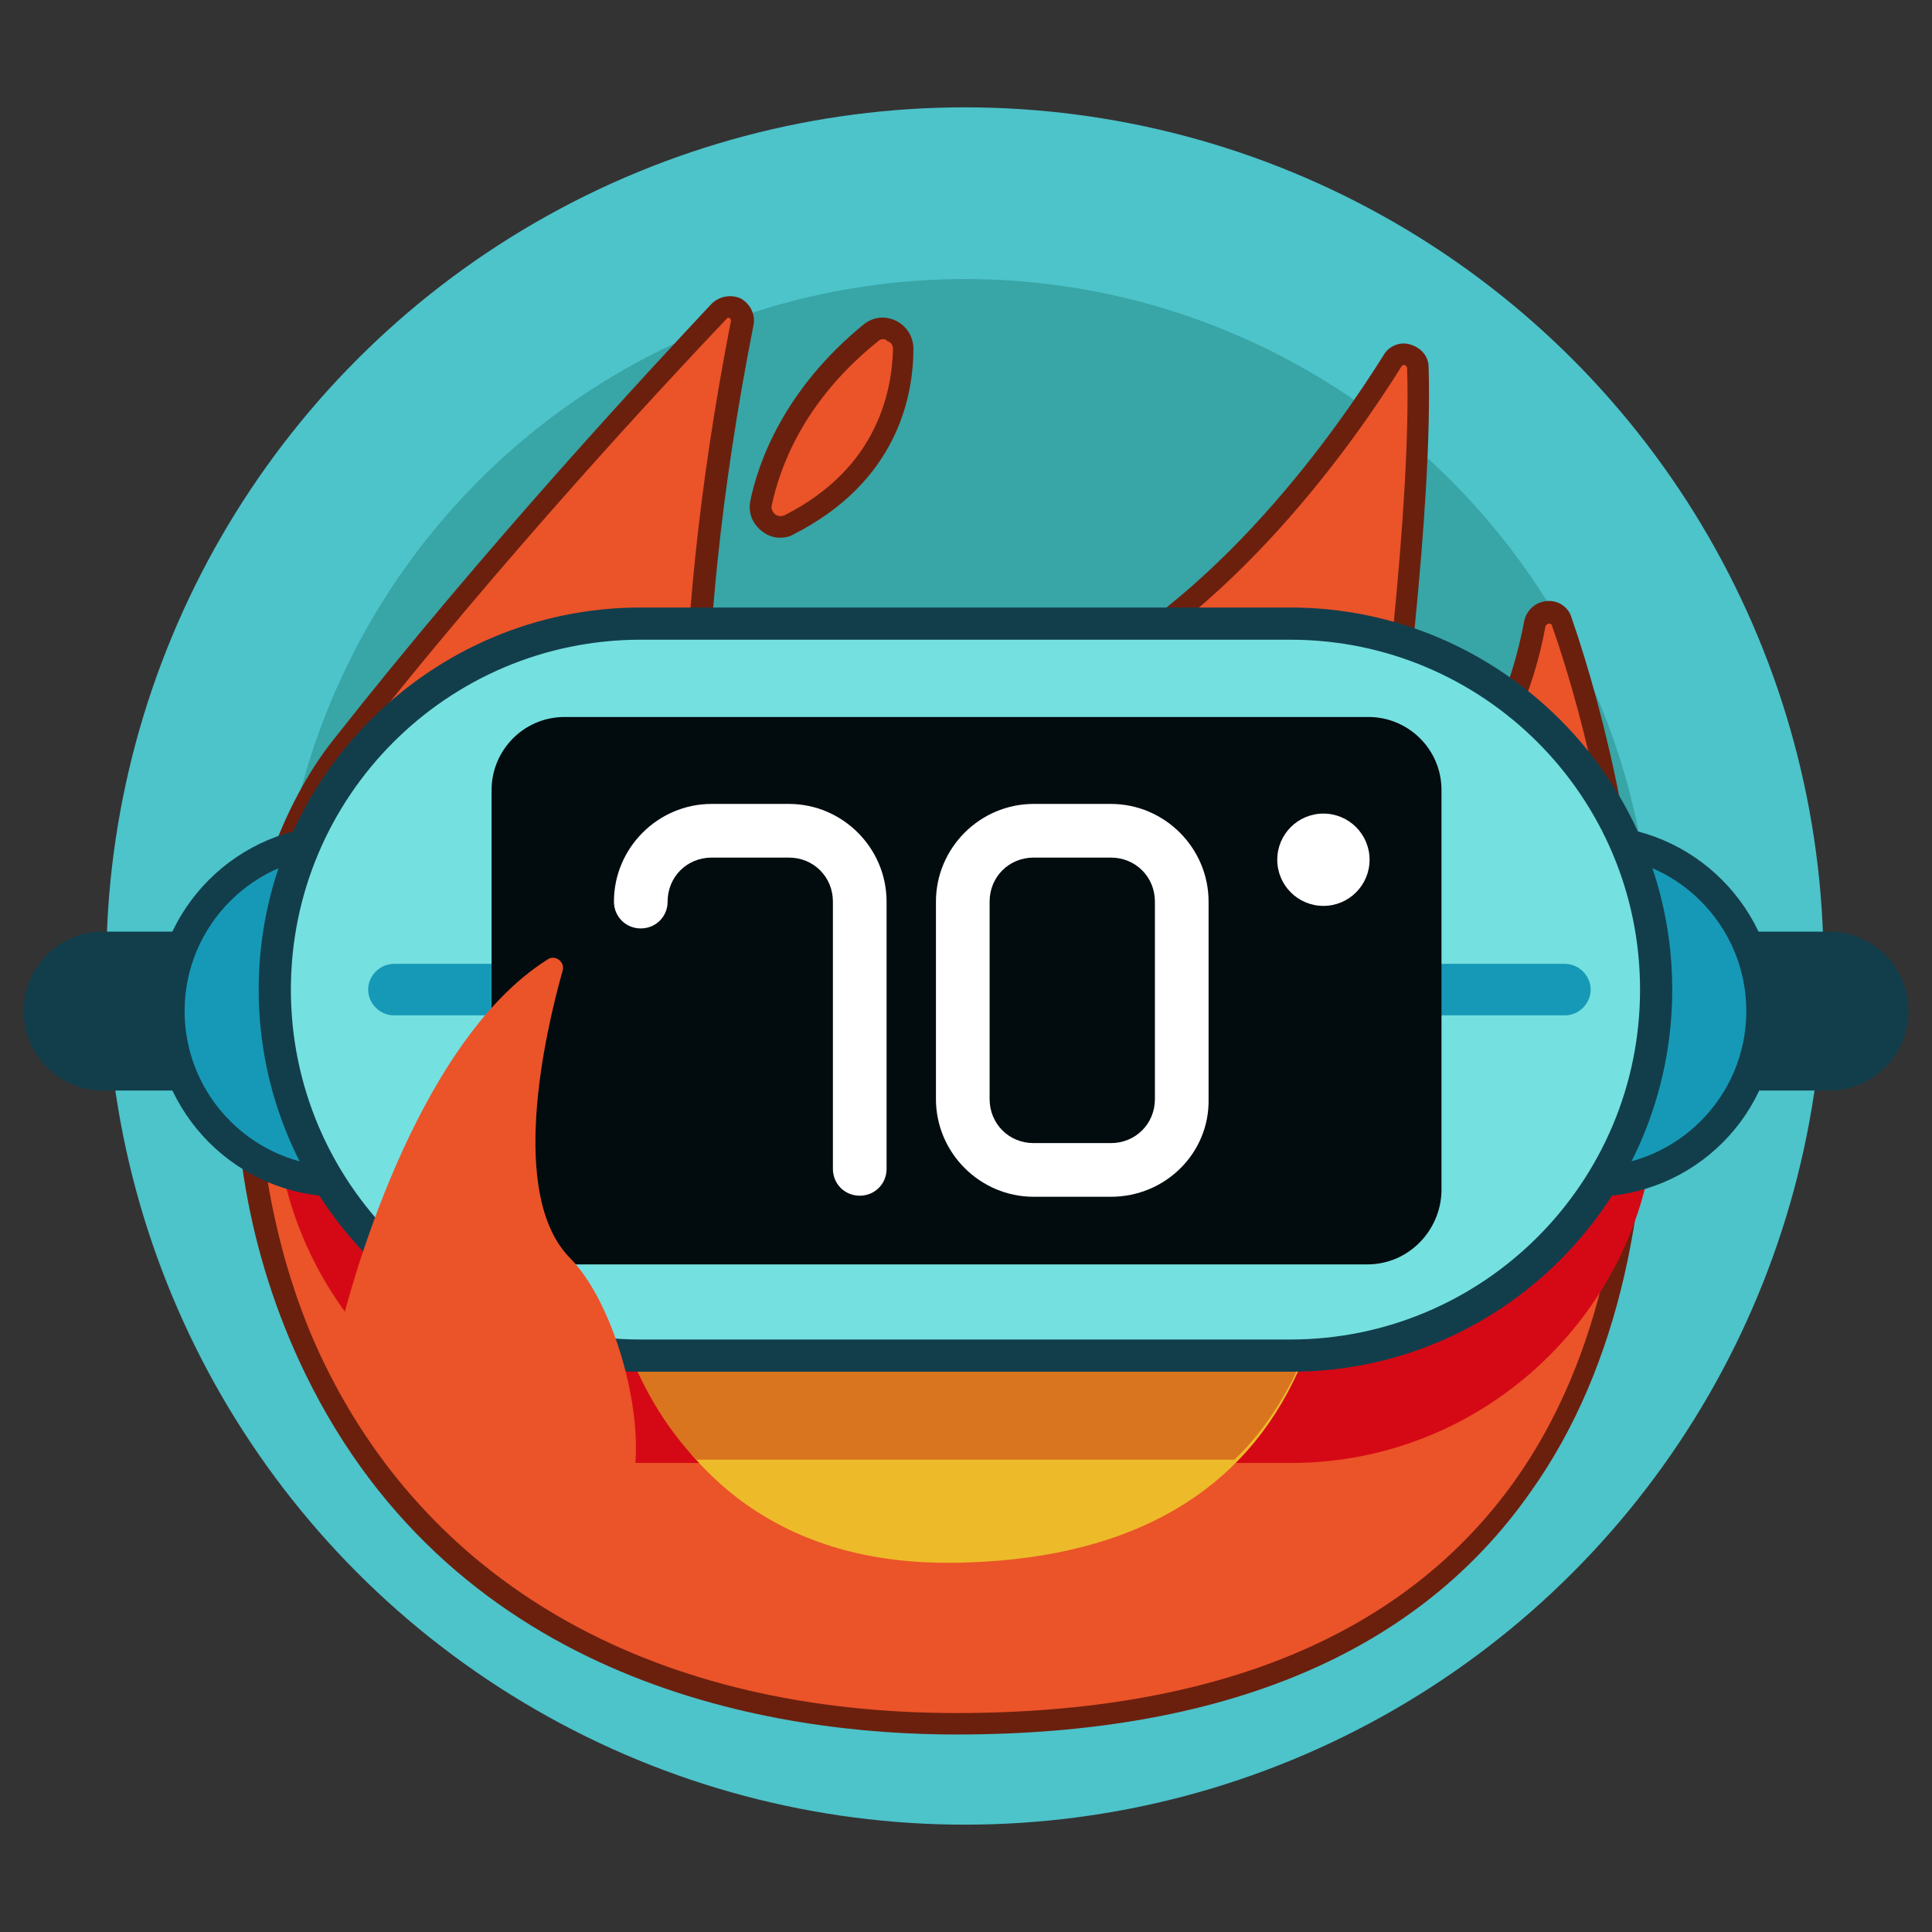 <svg id="Layer_1" xmlns="http://www.w3.org/2000/svg" viewBox="0 0 180 180"><rect x="0" y="0" width="180" height="180" fill="#333333" stroke="none"/><style>.st0{fill:#4DC3CA;} .st1{fill:#38A5A6;} .st2{fill-rule:evenodd;clip-rule:evenodd;fill:#EB5329;} .st3{fill:#6B200E;} .st4{fill-rule:evenodd;clip-rule:evenodd;fill:#D50915;} .st5{fill-rule:evenodd;clip-rule:evenodd;fill:#EDBA29;} .st6{fill-rule:evenodd;clip-rule:evenodd;fill:#D9751E;} .st7{fill-rule:evenodd;clip-rule:evenodd;fill:#123E4C;} .st8{fill-rule:evenodd;clip-rule:evenodd;fill:#1699B7;} .st9{fill:#123E4C;} .st10{fill-rule:evenodd;clip-rule:evenodd;fill:#75E0E0;} .st11{fill-rule:evenodd;clip-rule:evenodd;fill:#020C0F;} .st12{fill:#FFFFFF;}</style><circle class="st0" cx="89.9" cy="90" r="80"/><circle class="st1" cx="89.9" cy="90" r="64"/><path class="st2" d="M69.1 30.1c.2-1.3-1.3-2.1-2.2-1.1-6.3 6.6-21 22.6-35.3 40.6-18.7 23.7-11.1 91 57.4 91 82 0 63.9-81.4 56.5-102.6-.4-1.2-2.2-1.1-2.5.2-1 5.6-4 14.5-12.5 22.2-.9.8-2.3.1-2.1-1.1 1.2-8.6 4.1-32 3.7-45 0-1.3-1.7-1.7-2.4-.6-4.5 7.2-15.9 23.4-31.2 30.5C83 71.3 72.2 84.4 68.2 89.8c-.7.9-2.1.6-2.3-.6-1.1-7.1-3.1-27 3.2-59.1z"/><path class="st3" d="M89.1 161.6c-16.6 0-46.5-4.4-60.7-33.7-10.8-22.3-6.8-47 2.6-58.9 14.4-18.3 29.5-34.5 35.3-40.7.7-.7 1.8-.9 2.7-.5.9.5 1.4 1.5 1.2 2.5C63.9 62.2 65.9 82 67 89.1c0 .2.1.2.2.2s.2 0 .3-.1c4-5.4 15-18.7 30.7-26 15.2-7 26.5-23.4 30.7-30.1.5-.9 1.6-1.3 2.5-1 1 .3 1.7 1.1 1.7 2.1.4 12.9-2.5 35.8-3.8 45.1 0 .2.1.2.2.3.1 0 .2.1.3 0 8.2-7.4 11.1-15.8 12.2-21.7.2-1 1-1.8 2.1-1.9 1-.1 2 .5 2.3 1.5 6.6 19 13.3 57.5-3.8 81.5-10.5 15-28.5 22.6-53.5 22.6zm-21.2-132c-.1 0-.1 0-.2.1-5.8 6.1-20.9 22.3-35.2 40.5-11.6 14.7-10.3 40.4-2.3 56.8 10.2 21 31.1 32.6 58.9 32.6 24.3 0 41.8-7.3 52-21.6 16.6-23.3 10-61.1 3.5-79.7 0-.1-.1-.2-.3-.2-.1 0-.2.1-.3.2-1.1 6.1-4.3 15-12.8 22.8-.7.6-1.7.8-2.6.3-.9-.5-1.3-1.4-1.2-2.3 1.2-9.2 4.1-32 3.7-44.8 0-.1-.1-.2-.2-.3-.1 0-.2 0-.3.1C126.3 41 114.7 57.7 99 65c-15.4 7.1-26.1 20.2-30 25.4-.6.8-1.5 1.1-2.4.9-.9-.2-1.6-.9-1.7-1.9-1.1-7.2-3.1-27.3 3.2-59.5 0-.1 0-.2-.2-.3.1 0 0 0 0 0z"/><path class="st4" d="M120.3 136.3H59.7c-18.8 0-34.1-15.4-34.1-34.1 0-18.8 15.4-34.1 34.1-34.1h60.5c18.8 0 34.1 15.4 34.1 34.1.1 18.8-15.3 34.1-34 34.1z"/><path class="st5" d="M123.1 95c.7-.5 1.6.1 1.7 1.1.8 10.4.4 23-4.3 32.6-5.4 11-16.1 16.7-31.6 16.9h-.7c-14.6 0-25-7.3-30.1-21.2-5.4-14.6-3.4-32.4 1.4-40.6 2.4-4 4.8-8 7.2-11.7 1-1.5 2.8-.5 2.7 1.4-.6 16.7 1.1 25.6 1.2 26.1l2.6 13.6c.3 1.7 2.1 2.1 2.8.6l5.7-11.8c.1-.1 7-13.9 17.6-20.5 3.1-1.9 5.9-4.4 8.4-7.2 1.1-1.2 2.7 0 2.5 1.8-.4 5-.9 9.3-1.2 12.1l-1.6 14.9c-.2 1.8 1.4 3 2.5 1.9.1.2 4.7-3.6 13.2-10z"/><path class="st6" d="M64.9 136H115c2.1-2 3.9-4.5 5.4-7.4 4.7-9.6 5.1-22.1 4.3-32.5-.1-1.1-1-1.6-1.7-1.1-8.5 6.4-13.1 10.3-13.1 10.3-1.1 1.1-2.7-.1-2.5-1.9l1.6-14.9c.3-2.8.7-7.2 1.2-12.1.2-1.8-1.4-3-2.5-1.8-2.6 2.8-5.4 5.3-8.4 7.2-10.6 6.5-17.6 20.4-17.6 20.5L76 114.1c-.7 1.5-2.5 1.1-2.8-.6l-2.6-13.6c-.1-.6-1.8-9.4-1.2-26.1.1-2-1.8-2.9-2.7-1.4-2.4 3.7-4.8 7.6-7.2 11.7-4.9 8.2-6.8 25.9-1.4 40.5 1.6 4.5 3.9 8.4 6.8 11.4z"/><path class="st2" d="M70.9 46.9c.8-3.8 3.1-10.1 10.3-15.9 1.2-1 3-.1 2.9 1.4 0 4.3-1.6 11.8-10.6 16.4-1.3.8-2.9-.4-2.6-1.9z"/><path class="st3" d="M72.7 50.1c-.6 0-1.2-.2-1.7-.6-.9-.7-1.3-1.7-1.1-2.8.7-3.5 3.1-10.4 10.6-16.5.9-.7 2-.8 3-.3s1.6 1.5 1.6 2.6c0 4.4-1.5 12.4-11.2 17.3-.3.2-.8.3-1.2.3zm9.6-18.5c-.1 0-.3 0-.5.2-7.1 5.7-9.2 12-9.9 15.3-.1.4.2.7.3.8s.5.3.9.1c8.7-4.4 10-11.6 10.1-15.5 0-.5-.4-.7-.5-.7-.1-.1-.2-.2-.4-.2z"/><path class="st7" d="M170.4 101.6H9.6c-4.1 0-7.4-3.3-7.4-7.4 0-4.1 3.3-7.4 7.4-7.4h160.8c4.1 0 7.4 3.3 7.4 7.4 0 4.1-3.3 7.4-7.4 7.4z"/><path class="st8" d="M148.3 110.1H31.7c-8.7 0-15.9-7.2-15.9-15.9S23 78.3 31.7 78.3h116.5c8.7 0 15.9 7.2 15.9 15.9.1 8.7-7.1 15.9-15.8 15.9z"/><path class="st9" d="M148.3 111.5H31.7c-9.6 0-17.3-7.8-17.3-17.3 0-9.6 7.8-17.3 17.3-17.3h116.5c9.6 0 17.3 7.8 17.3 17.3.1 9.6-7.7 17.3-17.2 17.3zM31.7 79.7c-8 0-14.5 6.5-14.5 14.5s6.5 14.5 14.5 14.5h116.5c8 0 14.5-6.5 14.5-14.5s-6.5-14.5-14.5-14.5H31.7z"/><g><path class="st10" d="M120.3 126.3H59.7c-18.8 0-34.1-15.4-34.1-34.1 0-18.8 15.4-34.1 34.1-34.1h60.5c18.8 0 34.1 15.4 34.1 34.1.1 18.8-15.3 34.1-34 34.1z"/></g><g><path class="st8" d="M145.8 94.6H36.7c-1.3 0-2.4-1.1-2.4-2.4 0-1.3 1.1-2.4 2.4-2.4h109.1c1.3 0 2.4 1.1 2.4 2.4 0 1.3-1.1 2.4-2.4 2.4z"/></g><g><path class="st11" d="M127.4 117.8H52.6c-3.7 0-6.8-3-6.8-6.8V73.6c0-3.7 3-6.8 6.8-6.8h74.9c3.7 0 6.8 3 6.8 6.8V111c-.1 3.7-3.1 6.8-6.9 6.8z"/></g><g><path class="st12" d="M103.5 111.5h-7.2c-5 0-9.1-4.1-9.1-9.1V84c0-5 4.1-9.1 9.1-9.1h7.2c5 0 9.1 4.1 9.1 9.1v18.4c.1 5-4 9.1-9.1 9.1zm-7.2-31.6c-2.3 0-4.1 1.8-4.1 4.1v18.4c0 2.3 1.8 4.1 4.1 4.1h7.2c2.3 0 4.1-1.8 4.1-4.1V84c0-2.3-1.8-4.1-4.1-4.1h-7.2z"/><circle class="st12" cx="123.3" cy="80.1" r="4.3"/><path class="st12" d="M80.1 111.4c-1.4 0-2.5-1.1-2.5-2.5V84c0-2.3-1.8-4.1-4.1-4.1h-7.2c-2.3 0-4.1 1.8-4.1 4.1 0 1.4-1.1 2.5-2.5 2.5s-2.5-1.1-2.5-2.5c0-5 4.1-9.1 9.1-9.1h7.2c5 0 9.1 4.1 9.1 9.1v24.9c0 1.4-1.1 2.5-2.5 2.5z"/></g><g><path class="st9" d="M120.3 127.8H59.7c-19.6 0-35.6-16-35.6-35.6s16-35.6 35.6-35.6h60.5c19.6 0 35.6 16 35.6 35.6s-15.9 35.6-35.5 35.6zM59.7 59.6c-18 0-32.6 14.6-32.6 32.6s14.6 32.6 32.6 32.6h60.5c18 0 32.6-14.6 32.6-32.6s-14.6-32.6-32.6-32.6H59.7z"/></g><g><path class="st2" d="M31.8 123.5c.6-2.5 6.7-26.2 19.2-34.1.7-.5 1.7.2 1.4 1.1-1.6 5.7-5.1 20.8.7 26.7 7.3 7.4 10.8 34.2-5.2 22.3-13.6-10.1-15.8-14.5-16.1-15.6-.1-.1-.1-.2 0-.4z"/></g></svg>